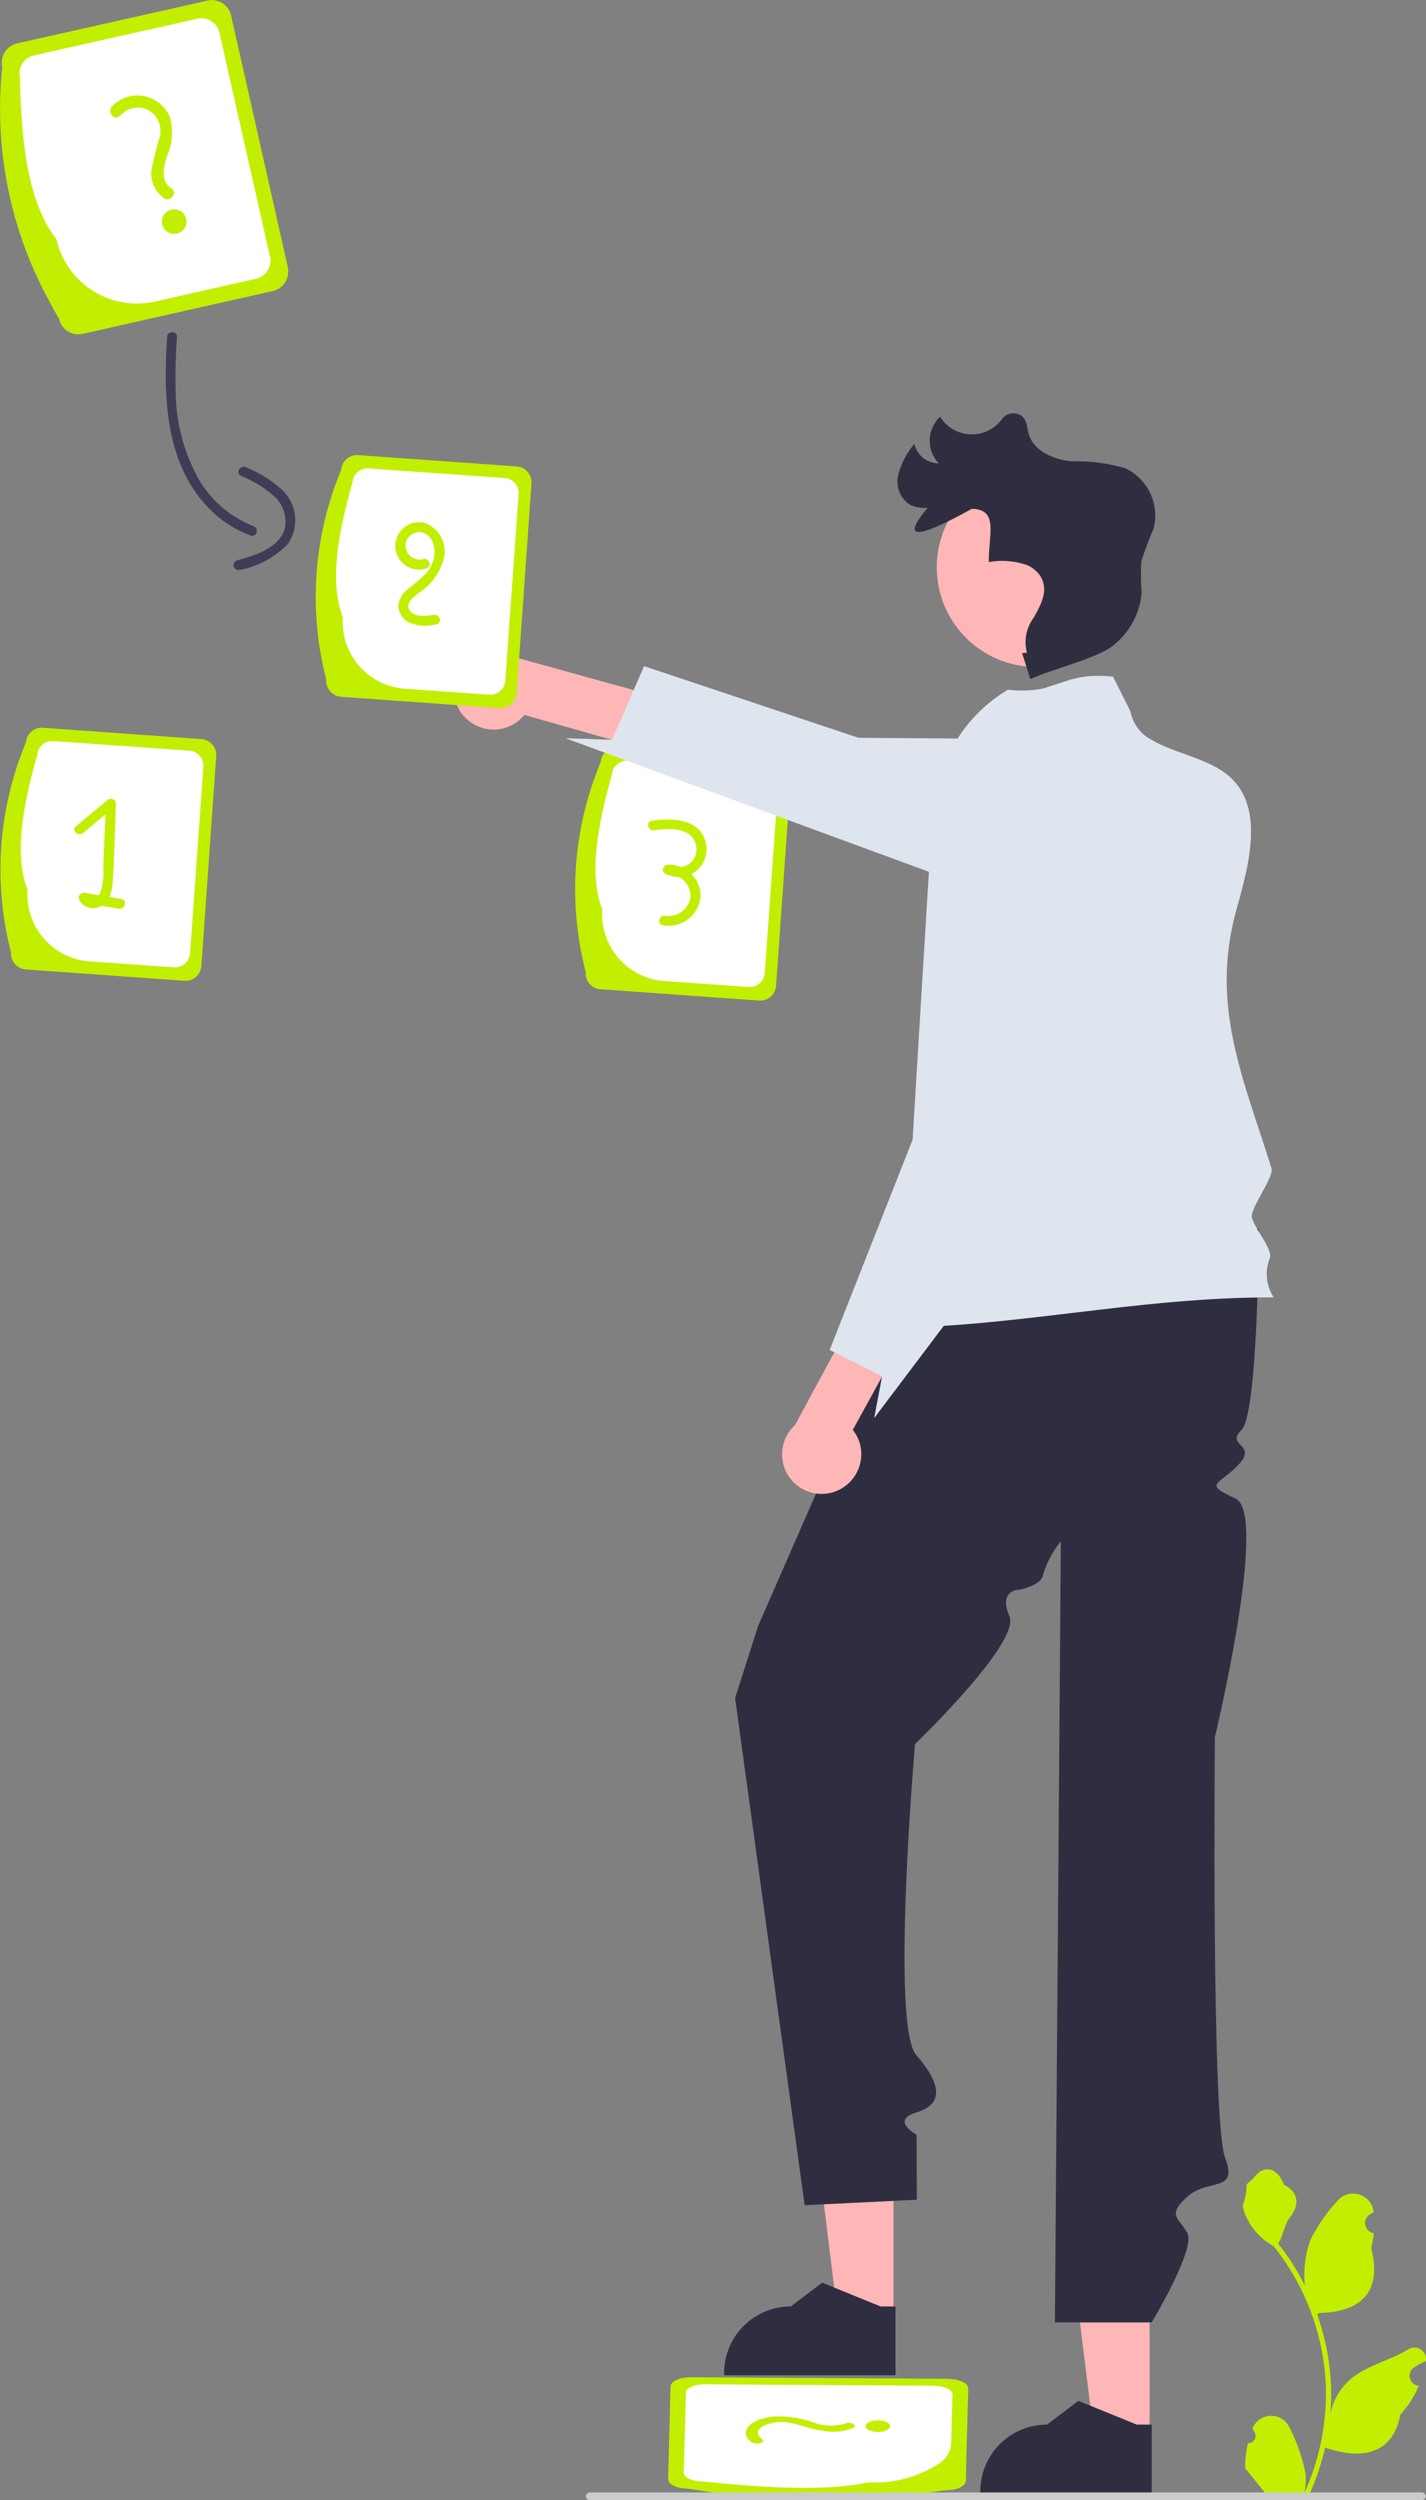 <?xml version="1.0" encoding="UTF-8"?>
<svg id="Ebene_1" data-name="Ebene 1" xmlns="http://www.w3.org/2000/svg" viewBox="0 0 100.91 176.89">
  <rect x="0" y="0" width="100.91" height="176.89" fill="#808080" stroke="none"/>
  <defs>
    <style>
      .cls-1 {
        fill: #2f2e41;
      }

      .cls-1, .cls-2, .cls-3, .cls-4, .cls-5, .cls-6, .cls-7 {
        stroke-width: 0px;
      }

      .cls-2 {
        fill: #3f3d56;
      }

      .cls-3 {
        fill: #c2ef00;
      }

      .cls-4 {
        fill: #ccc;
      }

      .cls-5 {
        fill: #dfe5ee;
      }

      .cls-6 {
        fill: #fff;
      }

      .cls-7 {
        fill: #ffb6b6;
      }
    </style>
  </defs>
  <g id="Gruppe_66" data-name="Gruppe 66">
    <path id="Pfad_89" data-name="Pfad 89" class="cls-3" d="m20.37,18.92l-3.03-13.45-.99-4.38c-.17-.75-.92-1.22-1.67-1.05l-1.49.34L1.21,3.07C.46,3.24-.01,3.99.16,4.74c0,0,0,0,0,0-.61,5.77.57,11.59,3.38,16.67.2.39.42.77.64,1.16.06.27.2.51.39.7.34.32.82.46,1.27.35l1.57-.35.97-.22,10.93-2.46c.75-.17,1.22-.92,1.05-1.67Z"/>
    <path id="Pfad_90" data-name="Pfad 90" class="cls-6" d="m19.11,18.17l-2.89-12.79-.69-3.07c-.16-.7-.86-1.15-1.56-.99l-.92.21L2.4,3.92c-.7.16-1.15.86-.99,1.56.09,4.66.58,8.88,2.59,11.46.46,2.04,1.99,3.68,3.99,4.28l.07.02.05.02c.93.26,1.9.29,2.84.08l7.17-1.62c.7-.16,1.15-.86.99-1.56Z"/>
    <path id="Pfad_91" data-name="Pfad 91" class="cls-3" d="m8.5,8.19c.48-.56,1.28-.73,1.95-.43.67.36,1.03,1.12.87,1.86-.24.81-.45,1.63-.61,2.46-.07.77.28,1.51.91,1.95.48.29.97-.43.49-.72-.79-.48-.52-1.54-.3-2.25.39-.86.47-1.83.23-2.74-.52-1.28-1.97-1.9-3.25-1.38-.33.13-.63.34-.87.59-.38.41.19,1.07.57.66h0Z"/>
    <circle id="Ellipse_5" data-name="Ellipse 5" class="cls-3" cx="12.33" cy="15.68" r=".87"/>
    <path id="Pfad_92" data-name="Pfad 92" class="cls-3" d="m67.13,168.3l-13.78-.08-4.49-.03c-.77,0-1.4.29-1.41.66l-.02.73-.15,5.82c-.01.36.61.67,1.38.67,5.62.92,11.35,1.01,17,.28.42-.05.85-.11,1.28-.17.26,0,.52-.03.77-.1.38-.12.63-.32.64-.55l.02-.76v-.47s.15-5.31.15-5.31c0-.37-.61-.67-1.38-.68Z"/>
    <path id="Pfad_93" data-name="Pfad 93" class="cls-6" d="m66.11,168.79l-13.11-.08-3.15-.02c-.72,0-1.32.27-1.32.61v.45s-.15,5.18-.15,5.18c0,.34.57.62,1.29.63,4.55.47,8.78.71,11.75.07,1.8.1,3.59-.38,5.09-1.37l.04-.03.03-.02c.42-.31.68-.78.73-1.3l.09-3.48c.01-.35-.57-.63-1.29-.63Z"/>
    <path id="Pfad_94" data-name="Pfad 94" class="cls-3" d="m53.95,172.59c-.4-.28-.44-.67.04-.95.63-.29,1.34-.36,2.01-.2.79.15,1.43.44,2.26.55.71.12,1.43.05,2.1-.21.39-.19-.19-.49-.59-.3-.75.21-1.54.17-2.26-.11-.84-.29-1.72-.43-2.61-.41-1.79.11-2.72,1.11-1.72,1.82.31.22,1.08.03.77-.19h0Z"/>
    <ellipse id="Ellipse_6" data-name="Ellipse 6" class="cls-3" cx="62.12" cy="171.65" rx=".87" ry=".41"/>
    <path id="Pfad_95" data-name="Pfad 95" class="cls-3" d="m.78,67.38c-1.28-4.93-.91-10.14,1.05-14.84.05-.63.59-1.1,1.21-1.05l11.21.8c.63.05,1.1.59,1.05,1.21l-1.05,14.84c-.05.63-.59,1.1-1.21,1.05l-11.21-.8c-.63-.05-1.1-.59-1.05-1.21Z"/>
    <path id="Pfad_96" data-name="Pfad 96" class="cls-6" d="m1.95,62.96c-.96-2.48-.35-5.89.68-9.54.04-.59.55-1.03,1.14-.99l9.63.68c.59.04,1.03.55.99,1.14l-.94,13.2c-.04.59-.55,1.03-1.14.99l-5.97-.42c-2.61-.19-4.57-2.45-4.39-5.06h0Z"/>
    <path id="Pfad_97" data-name="Pfad 97" class="cls-3" d="m8.62,63.61l-.88-.15c.14-.32.21-.66.23-1.01.14-1.86.15-3.73.23-5.59,0-.19-.16-.35-.36-.35-.09,0-.18.04-.24.1l-2.22,1.84c-.35.29.15.78.49.49l1.59-1.32-.15,3.66c.05.62-.02,1.25-.19,1.85-.03.07-.08.14-.13.21l-.98-.17c-.23-.04-.53.15-.43.43.23.55.85.8,1.4.58.02,0,.04-.02.05-.02.05-.02.1-.05.14-.08l1.24.21c.44.07.63-.6.19-.67Z"/>
    <path id="Pfad_98" data-name="Pfad 98" class="cls-3" d="m41.45,68.78c-1.28-4.93-.91-10.14,1.05-14.84.05-.63.59-1.1,1.21-1.05l11.21.8c.62.05,1.1.59,1.05,1.21l-1.05,14.84c-.05.63-.59,1.1-1.21,1.05l-11.21-.8c-.63-.04-1.1-.59-1.05-1.21h0Z"/>
    <path id="Pfad_99" data-name="Pfad 99" class="cls-6" d="m42.62,64.35c-.96-2.48-.35-5.89.68-9.54.04-.59.55-1.03,1.14-.99l9.63.68c.59.04,1.03.55.99,1.14l-.94,13.2c-.04.59-.55,1.03-1.14.99l-5.97-.42c-2.61-.19-4.57-2.45-4.39-5.06Z"/>
    <path id="Pfad_100" data-name="Pfad 100" class="cls-3" d="m48.91,61.84c.13-.06.25-.13.36-.22.61-.5.87-1.32.65-2.08-.45-1.66-2.44-1.67-3.81-1.47-.44.06-.25.74.18.67.92-.14,2.38-.24,2.87.77.23.48.15,1.06-.21,1.46-.21.21-.49.34-.78.37-.29-.12-.6-.18-.91-.17-.32.02-.5.48-.18.65.29.14.61.22.93.22.55.26.88.83.85,1.44-.13.85-.93,1.44-1.78,1.31,0,0,0,0,0,0-.44-.09-.62.58-.18.67,1.23.23,2.41-.58,2.65-1.81,0-.03.01-.06.02-.09.06-.64-.18-1.27-.65-1.72h0Z"/>
    <path id="Pfad_101" data-name="Pfad 101" class="cls-7" d="m63.23,163.93h-3.94l-1.88-15.21h5.82v15.21Z"/>
    <path id="Pfad_102" data-name="Pfad 102" class="cls-1" d="m63.36,168.05h-12.12v-.15c0-2.61,2.11-4.72,4.72-4.72h0l2.22-1.68,4.13,1.68h1.06v4.87Z"/>
    <path id="Pfad_103" data-name="Pfad 103" class="cls-7" d="m81.35,172.3h-3.94l-1.88-15.21h5.82v15.21Z"/>
    <path id="Pfad_104" data-name="Pfad 104" class="cls-1" d="m81.49,176.41h-12.12v-.15c0-2.61,2.11-4.72,4.72-4.72h0l2.22-1.68,4.13,1.68h1.06v4.87Z"/>
    <path id="Pfad_105" data-name="Pfad 105" class="cls-7" d="m32.84,50.68c1.03,1.15,2.8,1.26,3.95.23.11-.1.22-.21.32-.33l13.44,3.83,1.97-3.46-16-4.43c-1.27-.88-3.01-.57-3.9.7-.74,1.06-.65,2.5.21,3.46h0Z"/>
    <path id="Pfad_106" data-name="Pfad 106" class="cls-1" d="m67.8,82.69l-14.15,32.34-1.63,5.11,4.92,35.88,7.94-.39-.02-4.6s-1.89-1.02,0-1.58,1.8-1.97-.02-4.05-.09-22.01-.09-22.01c0,0,7.49-7.17,6.68-9.05s.7-1.87.7-1.87c0,0,1.61-.29,1.68-1.07.27-.86.7-1.66,1.26-2.36l-.42,55.27h6.85s3.13-5.2,2.52-6.32-1.48-1.23,0-2.57,3.64-.24,2.67-2.77-.72-29.75-.72-29.75c0,0,3.81-15.8,1.46-16.88s-1.18-.92.21-2.39-.97-1.34.21-2.45,1.23-14.21,1.23-14.21l-21.27-4.28Z"/>
    <path id="Pfad_107" data-name="Pfad 107" class="cls-5" d="m90.14,91.79c-9.92-.02-18.42,2.2-28.34,2.18.65-4.47,2.9-11.48,3.55-15.95.91-6.29.2-10.04,1.11-16.33.09-.62.18-1.23.27-1.85.36-2.49-.5-4.97,1.04-7.6.9-1.41,2.12-2.59,3.55-3.44,3.75.38,3.69-1.31,7.44-.93l1.24,2.47c.16.87.72,1.61,1.5,2.01,1.59.96,4.03,1.29,5.5,2.59,1.84,1.63,1.72,4.24,1.17,6.79-.2.91-.44,1.8-.68,2.65-1.89,6.8.53,11.98,2.49,18.29.19.6-1.58,2.91-1.39,3.49.32.98,1.46,2.19,1.27,2.85-.37.92-.27,1.96.28,2.79Z"/>
    <path id="Pfad_108" data-name="Pfad 108" class="cls-5" d="m88.17,61.74l-21.71-.05h-.7l-25.74-9.46,3.29.11,1.53-3.52.74-1.69,15.17,5.07,7.01.05,13.22.1c.17,0,.34,0,.5.01,1.59.96,4.03,1.29,5.5,2.59,1.85,1.63,1.73,4.24,1.18,6.78Z"/>
    <circle id="Ellipse_7" data-name="Ellipse 7" class="cls-7" cx="73.34" cy="40.14" r="7.05"/>
    <path id="Pfad_109" data-name="Pfad 109" class="cls-1" d="m72.33,46.21l.58,1.84c1.27-.63,4.89-1.5,5.95-2.45,1.11-.91,1.81-2.24,1.93-3.67-.06-.73-.07-1.47-.03-2.2.25-.79.54-1.57.87-2.32.45-1.72-.39-3.52-2-4.28-1.23-.36-2.5-.53-3.78-.49-1.27-.12-2.69-.7-3.05-1.93-.13-.46-.12-1-.53-1.3-.43-.29-1-.2-1.33.19-.02.02-.04.04-.05.07-.87,1.17-2.53,1.41-3.7.54-.17-.13-.33-.28-.47-.45-.07-.09-.13-.18-.2-.27-.93.87-.98,2.34-.11,3.27,0,0,.01.01.02.02-.83,0-1.54-.57-1.73-1.37-.54.64-.93,1.38-1.14,2.19-.2.83.15,1.7.88,2.14.38.15.79.22,1.2.2-1.93,2.28-.77,2.22,3.13.06,1.94.04,1.17,1.84,1.2,3.77h0c.91-.17,1.84-.09,2.71.21.4.17.74.46.97.83.57.98,0,2-.5,2.89-.53.71-.71,1.62-.48,2.48"/>
    <path id="Pfad_110" data-name="Pfad 110" class="cls-7" d="m59.5,105.34c1.35-.75,1.85-2.45,1.1-3.8-.07-.13-.16-.26-.25-.38l6.73-12.25-2.93-2.7-7.89,14.61c-1.14,1.04-1.23,2.81-.19,3.96.87.96,2.29,1.19,3.42.57h0Z"/>
    <path id="Pfad_111" data-name="Pfad 111" class="cls-5" d="m75.91,48.05l-1.57,28.1-7.56,17.66-4.92,6.52.56-2.96-3.39-1.7-.32-.16,4.51-11.43,1.36-3.45.63-10.38.6-9.82c.21-3.42,1.84-6.59,4.49-8.74l3.77-3.06,1.83-.59Z"/>
    <path id="Pfad_112" data-name="Pfad 112" class="cls-3" d="m23.09,48.09c-1.28-4.93-.91-10.14,1.05-14.84.05-.63.59-1.1,1.21-1.05l11.21.8c.63.05,1.1.59,1.05,1.21l-1.05,14.84c-.05.63-.59,1.1-1.21,1.05l-11.21-.8c-.63-.05-1.1-.59-1.05-1.21Z"/>
    <path id="Pfad_113" data-name="Pfad 113" class="cls-6" d="m24.26,43.67c-.96-2.48-.35-5.89.68-9.54.04-.59.55-1.03,1.14-.99l9.63.68c.59.04,1.03.55.99,1.14l-.94,13.2c-.04.59-.55,1.03-1.14.99l-5.97-.42c-2.61-.19-4.57-2.45-4.39-5.06Z"/>
    <path id="Pfad_114" data-name="Pfad 114" class="cls-3" d="m30.18,37.03c-.88-.29-1.83.19-2.12,1.07-.29.88.19,1.83,1.07,2.12.33.11.69.11,1.03,0,.18-.06.28-.26.22-.44-.06-.17-.23-.27-.41-.23-.52.16-1.07-.14-1.23-.66-.07-.24-.05-.49.06-.72.21-.37.63-.58,1.05-.51.36.1.64.36.78.71.28.86.02,1.8-.68,2.38-.35.36-.75.64-1.12.96-.37.28-.6.69-.64,1.15.02.52.33.98.79,1.2.61.24,1.27.28,1.9.11.44-.07.25-.74-.18-.67-.55.09-1.38.22-1.73-.35-.3-.49.32-.93.65-1.19.94-.6,1.6-1.55,1.83-2.63.14-.96-.39-1.9-1.28-2.29Z"/>
    <path id="Pfad_115" data-name="Pfad 115" class="cls-3" d="m88.3,172.86c.29.01.54-.21.55-.5,0-.16-.05-.31-.17-.41l-.04-.14v-.03c.32-.72,1.15-1.06,1.87-.75.34.14.61.42.76.76.51,1,.88,2.05,1.1,3.15.06.48.03.97-.07,1.44,1-2.19,1.52-4.57,1.53-6.98,0-.6-.03-1.21-.1-1.81-.06-.49-.13-.98-.23-1.47-.54-2.63-1.69-5.1-3.37-7.2-.81-.44-1.47-1.12-1.88-1.95-.15-.3-.26-.62-.31-.94.18-.47.27-.97.28-1.47.13-.19.36-.29.5-.48.69-.94,1.65-.78,2.15.5,1.07.54,1.08,1.43.42,2.29-.42.54-.47,1.28-.84,1.87.04.05.08.09.11.14.69.88,1.28,1.83,1.78,2.83-.12-1.12.02-2.25.42-3.3.49-.96,1.11-1.86,1.84-2.65.49-.64,1.41-.75,2.05-.26.31.24.51.59.55.97v.04c-.1.06-.2.12-.29.18-.33.22-.41.66-.19.99.11.17.29.28.48.31h.02c-.04.36-.1.71-.19,1.06.86,3.33-1,4.54-3.65,4.59-.06.03-.12.06-.17.09.5,1.43.82,2.91.94,4.42.07.89.06,1.78-.01,2.67v-.03c.19-.99.72-1.88,1.5-2.52,1.15-.94,2.77-1.29,4.01-2.05.38-.25.89-.14,1.13.25.11.16.15.36.12.55v.03c-.19.08-.37.16-.54.26-.1.06-.2.12-.29.18-.33.22-.42.66-.2.99.11.17.29.28.48.31h.05c-.32.75-.76,1.45-1.31,2.05-.54,2.9-2.85,3.18-5.32,2.33h0c-.27,1.18-.66,2.33-1.17,3.42h-4.19s-.03-.09-.04-.14c.39.02.78,0,1.16-.07-.31-.38-.62-.77-.93-1.15l-.02-.02c-.16-.2-.32-.39-.47-.58h0c0-.6.06-1.19.2-1.78h0Z"/>
    <path id="Pfad_116" data-name="Pfad 116" class="cls-4" d="m41.46,176.61c0,.15.12.28.28.28h58.86c.15,0,.28-.11.29-.26,0-.15-.11-.28-.26-.29-.01,0-.02,0-.03,0h-58.86c-.15,0-.28.12-.28.28h0s0,0,0,0Z"/>
    <path id="Pfad_117" data-name="Pfad 117" class="cls-2" d="m11.83,23.83c-.29,4.3-.15,9.18,3.18,12.36.78.75,1.71,1.33,2.74,1.7.42.15.61-.52.18-.67-1.69-.66-3.09-1.89-3.96-3.48-.99-1.85-1.52-3.9-1.54-6-.04-1.3,0-2.6.09-3.9.03-.46-.67-.45-.7,0Z"/>
    <path id="Pfad_118" data-name="Pfad 118" class="cls-2" d="m17.03,33.66c.86.34,1.65.82,2.35,1.43.65.58.95,1.46.77,2.31-.4,1.39-2.16,1.92-3.39,2.25-.18.06-.28.26-.22.44.06.17.23.27.41.23,1.32-.23,2.52-.89,3.44-1.86.85-1.26.6-2.96-.57-3.93-.72-.62-1.54-1.12-2.42-1.47-.4-.19-.76.41-.35.6Z"/>
  </g>
</svg>